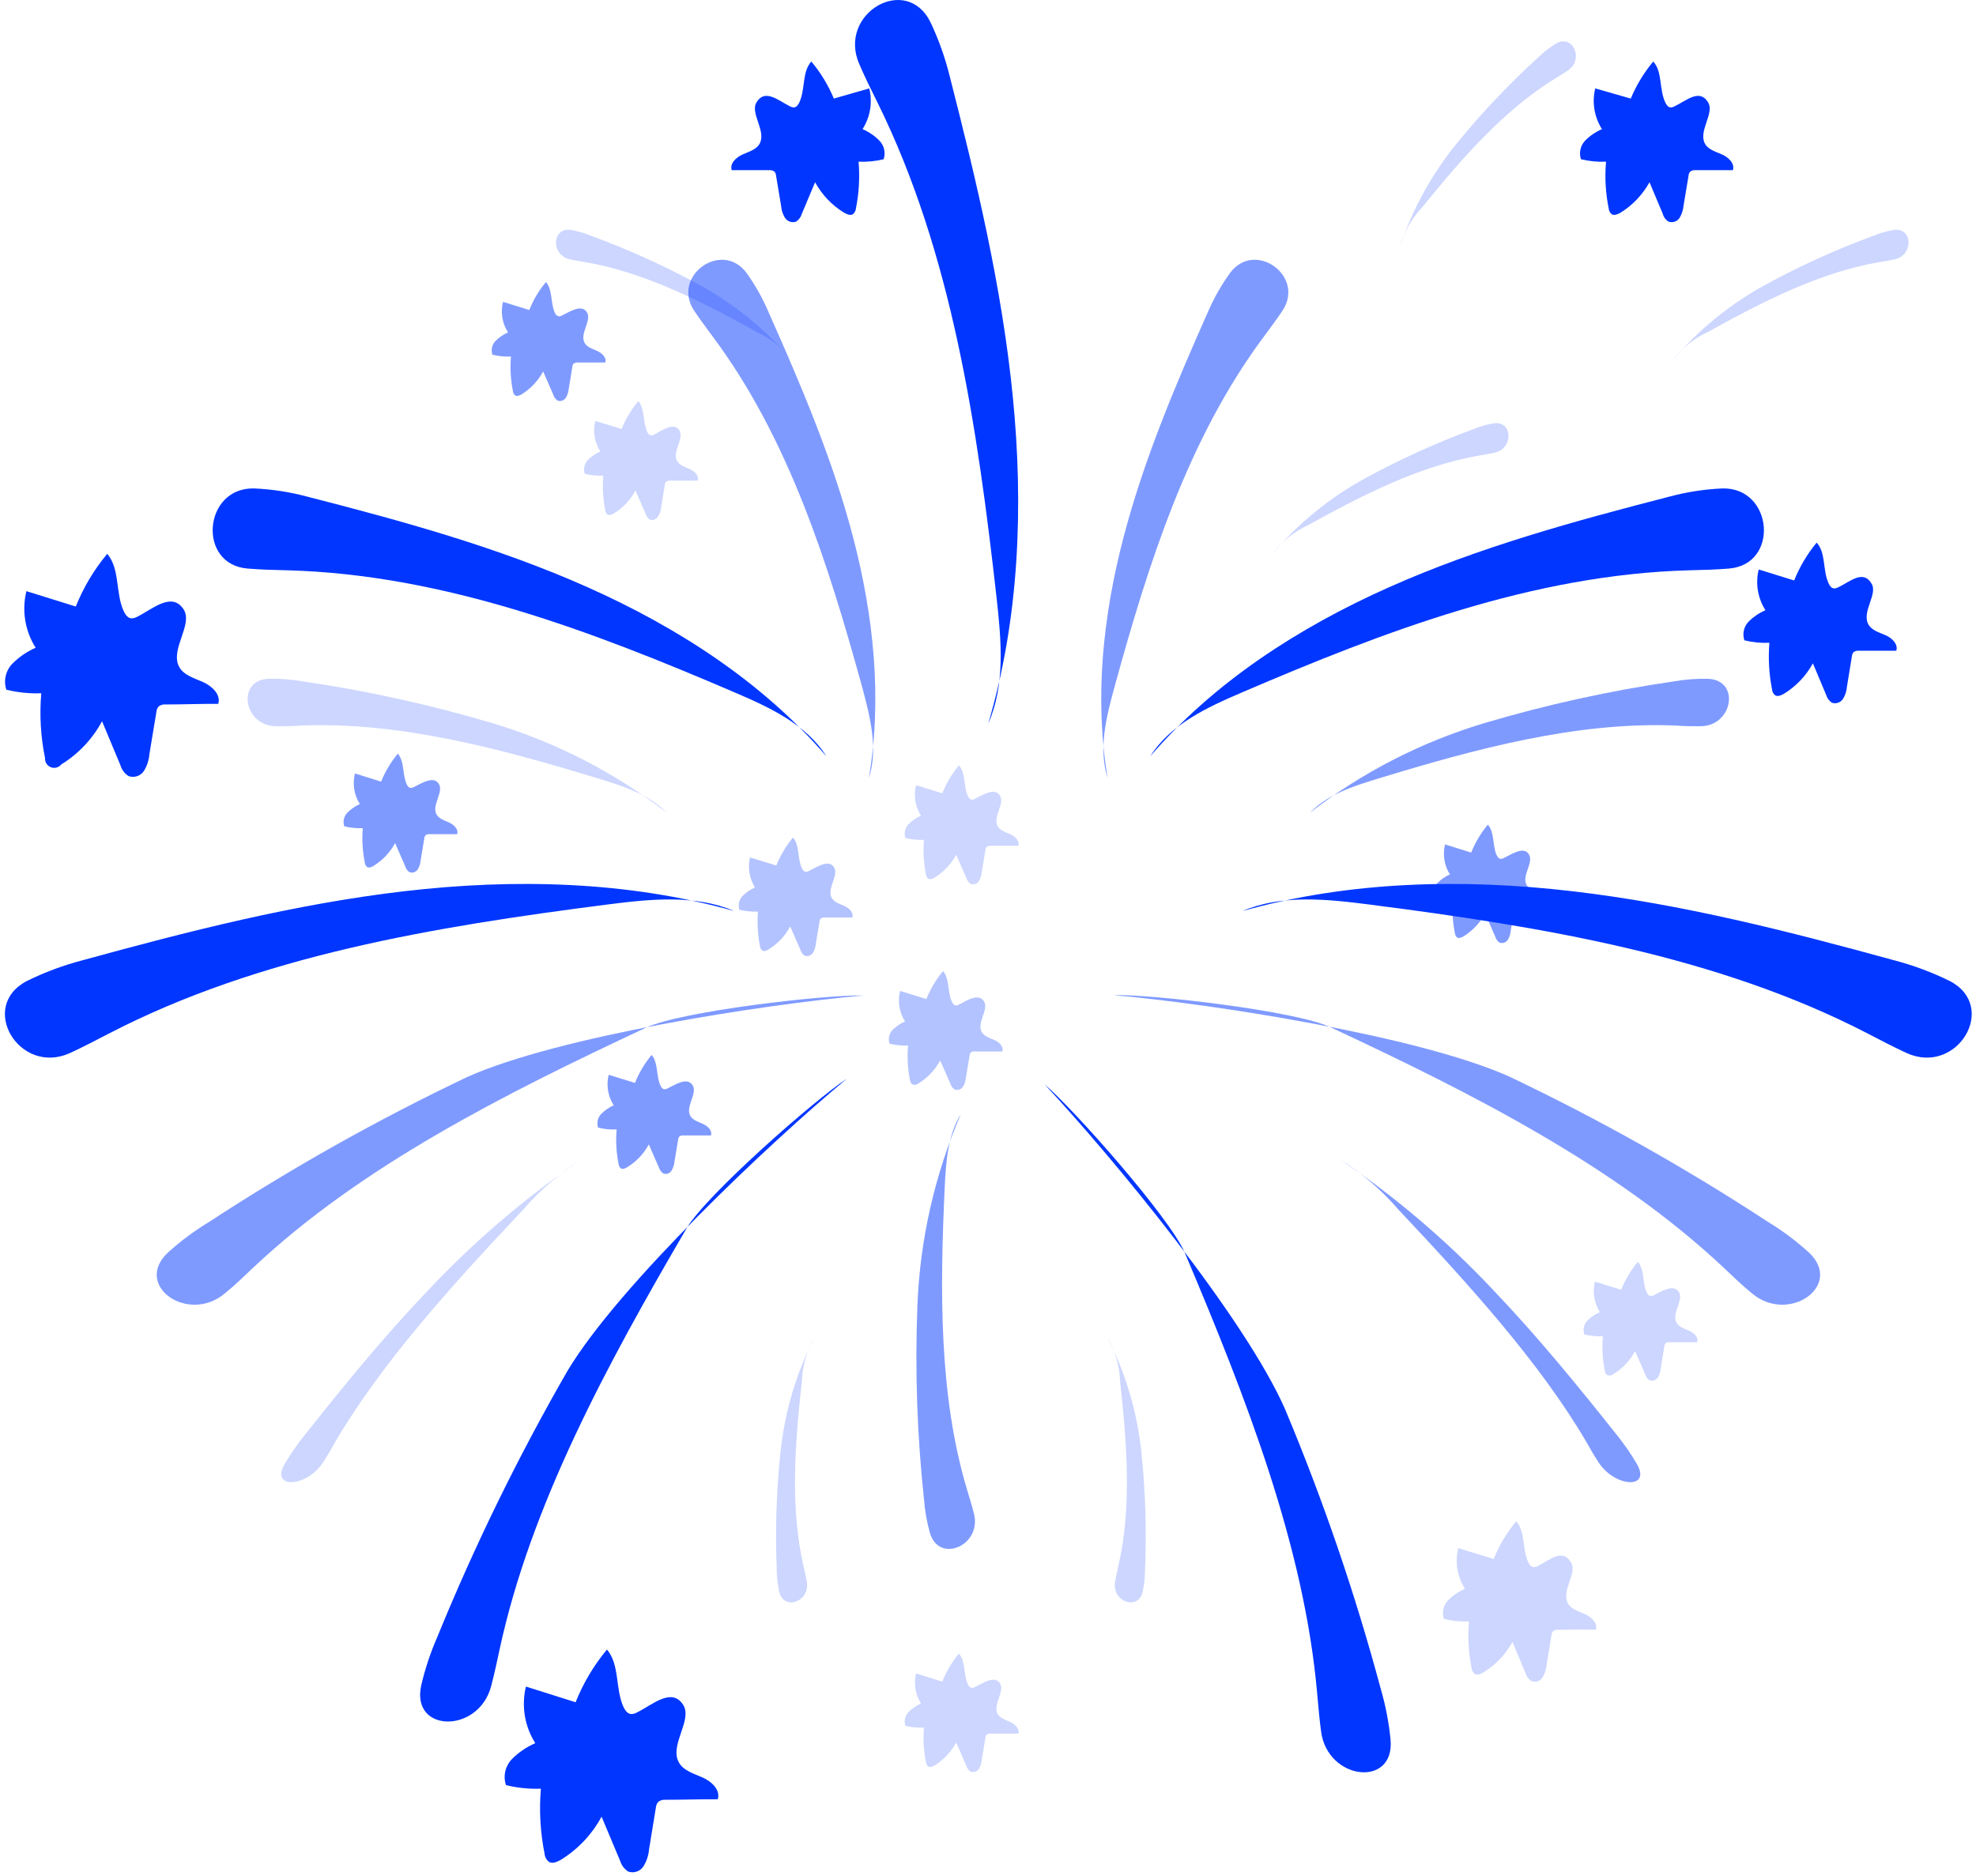 <svg width="398" height="378" viewBox="0 0 398 378" fill="none" xmlns="http://www.w3.org/2000/svg">
              <path opacity="0.5" d="M150.39 55.009C145.427 48.262 135.173 55.583 139.808 62.577C141.018 64.402 142.351 66.165 143.602 67.868C158.88 88.375 166.796 113.538 173.625 138.311C175.286 144.464 176.906 150.862 174.999 156.768C177.727 140.69 175.963 124.079 171.841 108.288C167.719 92.497 161.3 77.506 154.676 62.597C153.517 59.924 152.081 57.381 150.39 55.009Z" fill="#0036FF"/>
              <path d="M51.235 98.403C40.981 98.096 39.628 113.723 49.882 114.543C52.568 114.769 55.295 114.83 57.88 114.892C89.441 115.753 119.3 127.196 147.99 139.501C155.024 142.515 162.346 145.899 166.447 152.359C153.507 137.368 136.485 126.396 118.377 118.316C100.269 110.236 80.971 104.945 61.694 100.003C58.275 99.098 54.768 98.562 51.235 98.403Z" fill="#0036FF"/>
              <path opacity="0.2" d="M54.086 136.753C47.564 136.999 49.041 146.248 55.603 146.309C57.305 146.309 59.028 146.309 60.648 146.166C80.561 145.366 100.966 150.862 120.735 156.912C125.596 158.388 130.723 160.07 134.25 163.7C123.75 155.592 111.849 149.482 99.141 145.674C86.617 141.957 73.842 139.147 60.915 137.265C58.661 136.869 56.373 136.697 54.086 136.753Z" fill="#0036FF"/>
              <path opacity="0.5" d="M187.303 308.832C189.149 315.087 197.762 311.355 196.183 304.997C195.773 303.336 195.26 301.696 194.788 300.137C189.067 281.045 189.333 259.922 190.277 239.27C190.523 234.185 190.871 228.811 193.517 224.484C188.267 236.67 185.305 249.719 184.781 262.977C184.269 276.028 184.714 289.099 186.114 302.085C186.285 304.368 186.683 306.629 187.303 308.832Z" fill="#0036FF"/>
              <path opacity="0.2" d="M115.081 46.334C111.164 45.658 110.877 51.359 114.774 52.241C115.799 52.466 116.824 52.63 117.809 52.794C129.806 54.845 141.29 60.71 152.344 66.842C155.19 68.136 157.665 70.125 159.542 72.625C154.301 66.444 147.969 61.279 140.859 57.388C133.86 53.568 126.587 50.271 119.101 47.524C117.805 46.992 116.458 46.593 115.081 46.334Z" fill="#0036FF"/>
              <path d="M5.441 197.62C-4.505 202.747 3.903 216.795 14.116 212.139C16.782 210.909 19.387 209.535 21.889 208.243C52.26 192.493 87.513 186.689 122.376 182.219C130.887 181.132 139.972 180.168 147.847 183.531C126.375 177.481 103.489 176.969 81.381 179.553C59.274 182.137 37.761 187.653 16.474 193.498C12.668 194.499 8.972 195.88 5.441 197.62Z" fill="#0036FF"/>
              <path opacity="0.5" d="M33.845 252.314C26.708 258.979 37.946 266.854 45.349 260.517C47.4 258.856 49.184 257.092 50.969 255.41C72.748 234.903 101.52 220.424 130.169 207.012C137.203 203.71 166.16 200.368 173.871 200.552C153.692 202.357 112.471 208.755 94.137 216.958C76.163 225.509 58.788 235.266 42.13 246.161C39.18 247.946 36.406 250.006 33.845 252.314Z" fill="#0036FF"/>
              <path d="M84.827 339.595C82.776 349.131 96.373 349.274 98.915 339.738C99.572 337.257 100.105 334.735 100.618 332.335C106.914 303.153 122.315 274.811 138.27 247.495C142.187 240.789 164.089 221.573 170.549 217.328C154.963 230.289 124.632 258.918 114.296 276.185C104.366 293.438 95.61 311.341 88.088 329.772C86.701 332.939 85.61 336.227 84.827 339.595Z" fill="#0036FF"/>
              <path d="M187.426 4.499C182.546 -5.427 168.641 2.735 173.071 12.907C174.219 15.573 175.511 18.178 176.742 20.659C191.733 50.99 196.88 86.037 200.736 120.511C201.679 128.96 202.5 137.983 199.054 145.756C205.33 124.53 206.17 101.869 203.997 79.926C201.823 57.983 196.716 36.593 191.302 15.409C190.377 11.652 189.079 7.997 187.426 4.499Z" fill="#0036FF"/>
              <path d="M159.029 21.377C159.283 21.532 159.572 21.624 159.87 21.643C160.423 21.643 160.792 21.09 161.018 20.598C162.228 17.952 161.531 14.445 163.417 12.395C165.298 14.639 166.826 17.156 167.95 19.859L175.086 17.809C175.429 19.196 175.485 20.639 175.252 22.049C175.02 23.459 174.503 24.808 173.733 26.012C174.991 26.554 176.133 27.334 177.096 28.308C177.58 28.793 177.92 29.402 178.075 30.069C178.231 30.736 178.197 31.433 177.978 32.082C176.328 32.482 174.629 32.647 172.933 32.574C173.197 35.714 173.018 38.876 172.4 41.967C172.383 42.196 172.32 42.42 172.214 42.624C172.108 42.829 171.962 43.01 171.784 43.156C171.272 43.484 170.575 43.156 170.041 42.869C167.58 41.369 165.557 39.247 164.176 36.717L161.51 43.053C161.323 43.709 160.908 44.276 160.341 44.653C159.935 44.794 159.494 44.794 159.088 44.652C158.682 44.511 158.336 44.236 158.106 43.874C157.659 43.148 157.391 42.325 157.327 41.474L156.322 35.445C156.31 35.13 156.195 34.827 155.994 34.584C155.694 34.357 155.322 34.248 154.948 34.276C152.418 34.276 149.896 34.276 147.38 34.276C146.95 32.923 148.283 31.692 149.575 31.118C150.867 30.544 152.384 30.134 153.04 28.883C154.353 26.319 150.99 22.73 152.405 20.577C154.086 17.809 156.834 20.29 159.029 21.377Z" fill="#0036FF"/>
              <path opacity="0.5" d="M247.739 55.009C252.702 48.262 262.956 55.583 258.321 62.577C257.111 64.402 255.778 66.165 254.527 67.868C239.249 88.375 231.313 113.538 224.504 138.311C222.822 144.464 221.202 150.862 223.109 156.768C220.382 140.69 222.166 124.079 226.288 108.288C230.41 92.497 236.829 77.403 243.453 62.494C244.618 59.857 246.055 57.349 247.739 55.009Z" fill="#0036FF"/>
              <path d="M346.874 98.403C357.128 98.096 358.502 113.723 348.227 114.543C345.541 114.769 342.834 114.83 340.25 114.892C308.668 115.753 278.829 127.196 250.139 139.501C243.105 142.515 235.784 145.899 231.682 152.359C244.602 137.368 261.623 126.396 279.752 118.316C297.881 110.236 317.158 104.966 336.353 100.023C339.792 99.107 343.319 98.564 346.874 98.403Z" fill="#0036FF"/>
              <path opacity="0.5" d="M344.044 136.753C350.545 136.999 349.089 146.248 342.527 146.309C340.824 146.309 339.102 146.309 337.461 146.166C317.548 145.366 297.164 150.862 277.394 156.912C272.534 158.388 267.407 160.07 263.88 163.7C274.38 155.592 286.281 149.482 298.989 145.674C311.512 141.954 324.287 139.144 337.215 137.265C339.469 136.869 341.756 136.697 344.044 136.753Z" fill="#0036FF"/>
              <path opacity="0.2" d="M381.311 46.334C385.249 45.658 385.536 51.359 381.64 52.241C380.614 52.466 379.589 52.63 378.584 52.794C366.587 54.845 355.123 60.71 344.07 66.842C341.224 68.136 338.748 70.125 336.871 72.625C342.107 66.439 348.441 61.273 355.554 57.388C362.547 53.568 369.812 50.271 377.292 47.524C378.59 46.997 379.936 46.599 381.311 46.334Z" fill="#0036FF"/>
              <path opacity="0.2" d="M230.164 320.666C229.282 324.562 223.889 322.716 224.607 318.615C224.791 317.569 225.017 316.564 225.242 315.58C227.99 303.726 226.986 290.868 225.612 278.317C225.506 275.191 224.626 272.139 223.048 269.438C226.737 276.675 229.059 284.531 229.898 292.611C230.72 300.547 230.96 308.532 230.615 316.503C230.601 317.902 230.45 319.296 230.164 320.666Z" fill="#0036FF"/>
              <path opacity="0.5" d="M329.668 294.887C332.723 300.076 325.218 299.707 321.916 294.518C321.034 293.165 320.255 291.811 319.476 290.417C310.165 274.564 295.974 258.876 281.7 243.721C278.313 239.788 274.359 236.381 269.97 233.61C281.153 241.209 291.469 250.011 300.731 259.86C309.898 269.458 317.999 279.445 325.935 289.432C327.303 291.163 328.55 292.986 329.668 294.887Z" fill="#0036FF"/>
              <path opacity="0.2" d="M57.367 294.887C54.311 300.076 61.837 299.707 65.139 294.518C66.001 293.165 66.8 291.811 67.559 290.417C76.87 274.564 91.061 258.876 105.355 243.721C108.735 239.788 112.682 236.381 117.065 233.61C105.89 241.219 95.575 250.021 86.303 259.86C77.136 269.458 69.036 279.445 61.12 289.432C59.745 291.163 58.492 292.985 57.367 294.887Z" fill="#0036FF"/>
              <path opacity="0.2" d="M156.952 320.666C157.834 324.562 163.207 322.716 162.51 318.615C162.325 317.569 162.079 316.564 161.853 315.58C159.126 303.726 160.11 290.868 161.505 278.317C161.612 275.194 162.485 272.144 164.048 269.438C160.358 276.675 158.036 284.531 157.198 292.611C156.369 300.546 156.122 308.531 156.46 316.503C156.488 317.903 156.653 319.297 156.952 320.666Z" fill="#0036FF"/>
              <path opacity="0.2" d="M300.752 85.299C304.669 84.602 304.956 90.324 301.059 91.185C300.034 91.411 299.009 91.595 298.024 91.759C286.027 93.81 274.543 99.675 263.489 105.787C260.652 107.094 258.18 109.08 256.291 111.57C261.532 105.394 267.865 100.236 274.974 96.353C281.977 92.535 289.249 89.231 296.732 86.468C298.029 85.943 299.376 85.551 300.752 85.299Z" fill="#0036FF"/>
              <path opacity="0.2" d="M313.349 8.805C316.732 6.755 319.132 11.902 315.851 14.158C314.969 14.753 314.087 15.306 313.226 15.819C302.869 22.197 294.42 31.938 286.463 41.741C284.314 44.015 282.758 46.783 281.931 49.8C284.491 42.113 288.439 34.961 293.579 28.698C298.617 22.541 304.101 16.763 309.985 11.41C311.021 10.437 312.147 9.565 313.349 8.805Z" fill="#0036FF"/>
              <path d="M392.688 197.62C402.634 202.747 394.226 216.795 384.013 212.139C381.347 210.909 378.722 209.535 376.241 208.243C345.848 192.493 310.616 186.689 275.753 182.219C267.243 181.132 258.158 180.168 250.283 183.531C271.754 177.481 294.62 176.969 316.748 179.553C338.876 182.137 360.347 187.653 381.655 193.498C385.46 194.503 389.156 195.884 392.688 197.62Z" fill="#0036FF"/>
              <path opacity="0.5" d="M364.325 252.314C371.462 258.979 360.224 266.854 352.821 260.517C350.77 258.856 348.986 257.092 347.202 255.41C325.361 234.882 296.65 220.342 267.939 206.93C260.905 203.628 231.948 200.286 224.217 200.47C244.417 202.275 285.638 208.673 303.971 216.876C321.946 225.427 339.321 235.184 355.979 246.079C358.953 247.887 361.748 249.974 364.325 252.314Z" fill="#0036FF"/>
              <path d="M280.08 350.484C280.962 360.205 267.406 358.687 266.094 348.864C265.745 346.321 265.54 343.757 265.314 341.317C262.73 311.56 250.959 281.517 238.654 252.416C235.599 245.28 216.28 223.459 210.395 218.456C224.237 233.262 250.733 265.459 258.834 283.896C266.528 302.253 272.975 321.108 278.132 340.333C279.095 343.649 279.747 347.047 280.08 350.484Z" fill="#0036FF"/>
              <path d="M337.364 21.377C337.111 21.535 336.822 21.627 336.524 21.643C335.99 21.643 335.621 21.09 335.396 20.598C334.165 17.952 334.862 14.445 332.996 12.395C331.116 14.639 329.588 17.156 328.464 19.859L321.307 17.809C320.969 19.197 320.915 20.639 321.148 22.048C321.38 23.457 321.895 24.806 322.66 26.012C321.405 26.559 320.264 27.338 319.297 28.308C318.82 28.797 318.488 29.408 318.336 30.074C318.184 30.74 318.218 31.435 318.436 32.082C320.086 32.482 321.784 32.647 323.481 32.574C323.206 35.714 323.386 38.878 324.014 41.967C324.031 42.196 324.094 42.42 324.2 42.624C324.305 42.829 324.451 43.01 324.629 43.156C325.142 43.484 325.839 43.156 326.372 42.869C328.823 41.355 330.842 39.236 332.238 36.717L334.903 43.053C335.075 43.716 335.493 44.288 336.072 44.653C336.478 44.794 336.92 44.794 337.326 44.652C337.731 44.511 338.077 44.236 338.308 43.874C338.746 43.143 339.013 42.323 339.087 41.474L340.092 35.445C340.104 35.13 340.219 34.827 340.42 34.584C340.719 34.357 341.091 34.248 341.466 34.276C343.995 34.276 346.518 34.276 349.033 34.276C349.464 32.923 348.131 31.692 346.839 31.118C345.547 30.544 344.009 30.134 343.373 28.883C342.061 26.319 345.424 22.73 344.009 20.577C342.327 17.809 339.641 20.29 337.364 21.377Z" fill="#0036FF"/>
              <path opacity="0.2" d="M309.775 315.477C309.519 315.627 309.231 315.711 308.934 315.723C308.381 315.723 308.012 315.169 307.786 314.677C306.576 312.052 307.273 308.627 305.407 306.474C303.501 308.756 301.964 311.324 300.854 314.082L293.718 311.888C293.377 313.276 293.321 314.718 293.553 316.128C293.786 317.538 294.302 318.887 295.071 320.091C293.814 320.626 292.672 321.399 291.708 322.368C291.23 322.856 290.895 323.465 290.739 324.131C290.584 324.796 290.614 325.492 290.826 326.141C292.475 326.548 294.174 326.72 295.871 326.654C295.607 329.787 295.786 332.942 296.404 336.026C296.45 336.492 296.67 336.924 297.02 337.236C297.553 337.564 298.229 337.236 298.763 336.928C301.229 335.433 303.253 333.31 304.628 330.776L307.294 337.113C307.488 337.765 307.91 338.325 308.483 338.692C308.884 338.837 309.322 338.841 309.725 338.703C310.127 338.565 310.471 338.293 310.698 337.933C311.14 337.202 311.413 336.383 311.498 335.533L312.482 329.484C312.494 329.168 312.609 328.866 312.81 328.622C313.119 328.4 313.498 328.298 313.877 328.335C316.379 328.335 318.901 328.233 321.424 328.335C321.854 327.002 320.521 325.751 319.229 325.177C317.937 324.603 316.42 324.193 315.764 322.942C314.451 320.399 317.814 316.789 316.399 314.739C314.718 311.827 311.97 314.39 309.775 315.477Z" fill="#0036FF"/>
              <path d="M370.294 118.296C370.042 118.455 369.75 118.54 369.453 118.542C368.899 118.542 368.53 118.009 368.304 117.517C367.094 114.872 367.792 111.365 365.905 109.314C364.011 111.609 362.483 114.182 361.373 116.943L354.236 114.728C353.895 116.116 353.839 117.558 354.072 118.968C354.304 120.378 354.821 121.726 355.59 122.931C354.336 123.474 353.196 124.246 352.226 125.207C351.742 125.696 351.403 126.309 351.248 126.979C351.092 127.649 351.126 128.349 351.344 129.001C352.995 129.401 354.693 129.567 356.389 129.494C356.126 132.634 356.305 135.796 356.923 138.886C356.939 139.116 357.003 139.339 357.108 139.544C357.214 139.748 357.36 139.929 357.538 140.075C358.05 140.404 358.748 140.075 359.281 139.788C361.743 138.288 363.765 136.166 365.146 133.636L367.812 139.973C368 140.628 368.414 141.195 368.981 141.573C369.387 141.71 369.828 141.708 370.232 141.566C370.637 141.425 370.983 141.153 371.216 140.793C371.664 140.067 371.931 139.244 371.996 138.394L373.001 132.242C373.017 131.933 373.132 131.638 373.329 131.401C373.628 131.174 374 131.065 374.375 131.093C376.897 131.093 379.419 131.093 381.942 131.093C382.373 129.76 381.04 128.509 379.748 127.955C378.456 127.402 376.938 126.971 376.282 125.72C374.969 123.157 378.333 119.568 376.918 117.517C375.236 114.707 372.529 117.25 370.294 118.296Z" fill="#0036FF"/>
              <path d="M128.344 344.968C127.99 345.182 127.588 345.302 127.175 345.316C126.416 345.316 125.903 344.558 125.575 343.881C123.893 340.189 124.857 335.411 122.253 332.314C119.603 335.502 117.471 339.087 115.936 342.937L105.929 339.779C105.465 341.709 105.393 343.713 105.717 345.671C106.041 347.63 106.755 349.504 107.815 351.182C106.062 351.942 104.469 353.028 103.119 354.381C102.456 355.061 101.993 355.911 101.779 356.836C101.566 357.762 101.611 358.729 101.909 359.631C104.209 360.197 106.577 360.438 108.943 360.348C108.573 364.716 108.822 369.114 109.682 373.412C109.704 373.733 109.792 374.046 109.941 374.331C110.089 374.617 110.294 374.869 110.543 375.073C111.261 375.545 112.225 375.073 112.963 374.683C116.412 372.554 119.241 369.555 121.166 365.988L124.878 374.827C125.153 375.732 125.732 376.515 126.518 377.042C127.079 377.241 127.691 377.244 128.253 377.051C128.816 376.857 129.296 376.478 129.615 375.975C130.241 374.956 130.62 373.804 130.723 372.612L132.097 364.204C132.132 363.769 132.296 363.355 132.568 363.014C132.986 362.685 133.515 362.53 134.045 362.584C137.552 362.584 141.058 362.461 144.565 362.481C145.18 360.615 143.314 358.892 141.51 358.093C139.705 357.293 137.593 356.719 136.69 354.975C134.845 351.428 139.582 346.485 137.572 343.409C135.255 339.902 131.42 343.45 128.344 344.968Z" fill="#0036FF"/>
              <path d="M27.692 124.223C27.332 124.439 26.922 124.559 26.502 124.571C25.764 124.571 25.231 123.812 24.923 123.136C23.221 119.444 24.206 114.666 21.601 111.569C18.945 114.756 16.806 118.341 15.264 122.192L5.318 119.096C4.845 121.024 4.767 123.028 5.088 124.987C5.408 126.947 6.122 128.821 7.184 130.498C5.437 131.259 3.85 132.344 2.508 133.697C1.842 134.375 1.375 135.224 1.158 136.15C0.941 137.076 0.982 138.043 1.278 138.947C3.578 139.513 5.945 139.755 8.312 139.665C7.939 144.033 8.194 148.433 9.071 152.728C9.046 153.12 9.147 153.509 9.358 153.839C9.569 154.169 9.88 154.423 10.246 154.565C10.612 154.707 11.013 154.728 11.392 154.627C11.77 154.525 12.107 154.305 12.352 154C15.801 151.87 18.63 148.872 20.555 145.304L24.247 154.143C24.511 155.06 25.102 155.848 25.908 156.358C26.469 156.554 27.079 156.555 27.641 156.362C28.203 156.168 28.683 155.791 29.004 155.292C29.627 154.272 30 153.12 30.091 151.928L31.486 143.52C31.506 143.086 31.664 142.669 31.937 142.331C32.358 142.008 32.887 141.861 33.413 141.921C36.92 141.921 40.427 141.777 43.954 141.798C44.549 139.931 42.683 138.209 40.899 137.409C39.115 136.609 36.961 136.035 36.059 134.292C34.234 130.744 38.971 125.802 36.961 122.726C34.582 119.157 30.747 122.705 27.692 124.223Z" fill="#0036FF"/>
              <path opacity="0.2" d="M333.133 260.927C332.949 261.043 332.736 261.107 332.518 261.111C332.108 261.111 331.841 260.701 331.656 260.352C330.754 258.302 331.287 255.861 329.893 254.2C328.49 255.897 327.355 257.799 326.529 259.84L321.238 258.199C320.986 259.24 320.944 260.32 321.117 261.377C321.289 262.434 321.673 263.445 322.243 264.351C321.314 264.744 320.471 265.315 319.762 266.033C319.407 266.393 319.157 266.843 319.042 267.335C318.926 267.827 318.948 268.342 319.106 268.822C320.326 269.125 321.582 269.256 322.838 269.212C322.646 271.53 322.785 273.864 323.248 276.143C323.258 276.314 323.303 276.48 323.381 276.632C323.459 276.784 323.567 276.918 323.699 277.025C323.913 277.111 324.146 277.138 324.374 277.102C324.601 277.065 324.815 276.968 324.991 276.82C326.812 275.68 328.309 274.091 329.339 272.206L331.39 276.902C331.525 277.384 331.831 277.8 332.251 278.071C332.55 278.179 332.876 278.182 333.178 278.082C333.479 277.982 333.738 277.783 333.912 277.517C334.239 276.975 334.435 276.364 334.486 275.733L335.225 271.263C335.24 271.031 335.326 270.809 335.471 270.627C335.578 270.537 335.702 270.471 335.837 270.432C335.971 270.393 336.112 270.383 336.25 270.401H341.849C342.156 269.417 341.172 268.494 340.208 268.084C339.244 267.674 338.157 267.346 337.645 266.423C336.681 264.536 339.203 261.911 338.137 260.27C337.07 258.63 334.753 260.106 333.133 260.927Z" fill="#0036FF"/>
              <path opacity="0.2" d="M196.389 339.881C196.198 339.983 195.989 340.045 195.773 340.066C195.577 340.021 195.396 339.925 195.249 339.789C195.101 339.652 194.992 339.479 194.932 339.287C194.03 337.338 194.543 334.795 193.148 333.134C191.741 334.828 190.606 336.731 189.785 338.774L184.515 337.133C184.265 338.156 184.223 339.219 184.392 340.258C184.561 341.297 184.938 342.292 185.499 343.183C184.578 343.6 183.738 344.177 183.018 344.885C182.662 345.245 182.413 345.695 182.297 346.187C182.181 346.679 182.204 347.194 182.361 347.674C183.58 347.981 184.838 348.105 186.094 348.043C185.9 350.368 186.038 352.709 186.504 354.995C186.516 355.165 186.563 355.331 186.64 355.482C186.718 355.634 186.825 355.768 186.955 355.877C187.345 356.123 187.857 355.877 188.247 355.672C190.068 354.533 191.566 352.944 192.595 351.058L194.645 355.754C194.78 356.236 195.087 356.652 195.507 356.923C195.808 357.025 196.135 357.024 196.435 356.92C196.736 356.816 196.994 356.615 197.168 356.349C197.494 355.807 197.691 355.196 197.742 354.565L198.48 350.094C198.496 349.868 198.582 349.653 198.726 349.479C198.946 349.304 199.226 349.223 199.506 349.253C201.379 349.253 203.245 349.253 205.104 349.253C205.412 348.269 204.428 347.346 203.484 346.915C202.541 346.485 201.433 346.198 200.921 345.254C199.936 343.368 202.459 340.743 201.392 339.102C200.326 337.461 198.029 339.061 196.389 339.881Z" fill="#0036FF"/>
              <path opacity="0.5" d="M113.194 63.561C113.004 63.665 112.795 63.728 112.579 63.746C112.383 63.701 112.202 63.605 112.054 63.468C111.907 63.332 111.798 63.158 111.738 62.966C110.836 60.916 111.349 58.475 109.975 56.814C108.553 58.497 107.417 60.403 106.611 62.454L101.32 60.813C101.054 61.852 101.006 62.935 101.179 63.994C101.352 65.053 101.742 66.065 102.325 66.965C101.396 67.377 100.548 67.954 99.823 68.667C99.469 69.028 99.223 69.479 99.11 69.972C98.998 70.464 99.025 70.978 99.188 71.457C100.406 71.764 101.664 71.889 102.92 71.826C102.72 74.15 102.851 76.49 103.31 78.778C103.322 78.947 103.368 79.113 103.446 79.264C103.523 79.416 103.63 79.55 103.761 79.659C104.15 79.906 104.663 79.659 105.053 79.454C106.88 78.323 108.379 76.732 109.4 74.84L111.451 79.537C111.591 80.021 111.905 80.438 112.333 80.705C112.631 80.806 112.955 80.804 113.252 80.7C113.549 80.596 113.803 80.396 113.974 80.131C114.3 79.589 114.497 78.978 114.548 78.347L115.286 73.876C115.299 73.65 115.386 73.434 115.532 73.261C115.752 73.086 116.032 73.005 116.311 73.035C118.185 73.035 120.051 73.035 121.91 73.035C122.238 72.051 121.233 71.128 120.29 70.698C119.347 70.267 118.239 69.98 117.726 69.037C116.742 67.15 119.265 64.525 118.198 62.884C117.132 61.244 114.835 62.741 113.194 63.561Z" fill="#0036FF"/>
              <path opacity="0.5" d="M134.496 219.255C134.306 219.374 134.086 219.438 133.861 219.439C133.471 219.439 133.184 219.05 133.02 218.681C132.118 216.732 132.63 214.189 131.256 212.528C129.842 214.217 128.706 216.121 127.893 218.168L122.602 216.527C122.346 217.568 122.302 218.649 122.475 219.706C122.648 220.764 123.033 221.775 123.607 222.68C122.682 223.089 121.841 223.666 121.125 224.382C120.768 224.74 120.518 225.191 120.402 225.683C120.286 226.176 120.309 226.691 120.469 227.171C121.688 227.478 122.946 227.602 124.202 227.54C124.001 229.864 124.133 232.205 124.591 234.492C124.627 234.832 124.788 235.146 125.042 235.374C125.432 235.62 125.945 235.374 126.334 235.148C128.164 234.028 129.664 232.443 130.682 230.555L132.733 235.251C132.886 235.729 133.197 236.141 133.615 236.42C133.913 236.524 134.237 236.524 134.535 236.42C134.833 236.315 135.087 236.113 135.255 235.846C135.589 235.305 135.793 234.694 135.85 234.061L136.588 229.591C136.591 229.362 136.679 229.143 136.834 228.975C136.941 228.886 137.066 228.819 137.2 228.781C137.334 228.742 137.475 228.731 137.614 228.75C139.48 228.75 141.346 228.75 143.192 228.75C143.52 227.766 142.535 226.843 141.572 226.412C140.608 225.981 139.521 225.674 139.008 224.751C138.044 222.864 140.567 220.239 139.48 218.599C138.393 216.958 136.117 218.455 134.496 219.255Z" fill="#0036FF"/>
              <path opacity="0.5" d="M83.371 158.553C83.188 158.673 82.974 158.737 82.755 158.737C82.345 158.737 82.079 158.348 81.915 157.978C81.012 156.03 81.525 153.487 80.13 151.826C78.723 153.52 77.588 155.423 76.767 157.466L71.497 155.825C71.233 156.864 71.183 157.945 71.353 159.003C71.522 160.061 71.906 161.073 72.481 161.977C71.561 162.395 70.721 162.971 70 163.68C69.642 164.038 69.392 164.488 69.276 164.981C69.16 165.474 69.183 165.989 69.344 166.469C70.563 166.775 71.82 166.899 73.076 166.838C72.882 169.163 73.02 171.504 73.486 173.79C73.498 173.96 73.545 174.125 73.622 174.277C73.7 174.428 73.807 174.562 73.937 174.672C74.327 174.918 74.84 174.672 75.229 174.446C77.059 173.326 78.559 171.741 79.577 169.852L81.627 174.549C81.763 175.03 82.069 175.446 82.489 175.718C82.79 175.819 83.117 175.818 83.418 175.714C83.718 175.61 83.976 175.41 84.15 175.143C84.477 174.601 84.673 173.99 84.724 173.359L85.463 168.889C85.476 168.662 85.562 168.446 85.709 168.273C85.928 168.098 86.209 168.017 86.488 168.048C88.347 168.048 90.213 168.048 92.087 168.048C92.394 167.063 91.41 166.141 90.466 165.71C89.523 165.279 88.416 164.972 87.903 164.049C86.918 162.162 89.441 159.537 88.375 157.896C87.308 156.256 85.011 157.753 83.371 158.553Z" fill="#0036FF"/>
              <path opacity="0.5" d="M302.926 172.846C302.742 172.963 302.529 173.027 302.311 173.031C301.901 173.031 301.634 172.641 301.449 172.272C300.567 170.324 301.08 167.781 299.686 166.12C298.278 167.813 297.144 169.716 296.322 171.759L291.052 170.119C290.802 171.142 290.761 172.204 290.93 173.243C291.099 174.283 291.475 175.277 292.036 176.168C291.106 176.568 290.263 177.147 289.555 177.871C289.198 178.229 288.947 178.679 288.831 179.172C288.715 179.664 288.739 180.18 288.899 180.66C290.12 180.956 291.376 181.08 292.631 181.029C292.438 183.354 292.576 185.695 293.041 187.981C293.054 188.15 293.1 188.316 293.177 188.467C293.255 188.619 293.362 188.753 293.492 188.863C293.882 189.109 294.395 188.863 294.784 188.637C296.604 187.505 298.102 185.923 299.132 184.043L301.183 188.719C301.313 189.208 301.62 189.632 302.044 189.909C302.345 190.01 302.672 190.009 302.973 189.905C303.273 189.801 303.531 189.601 303.705 189.334C304.032 188.792 304.228 188.181 304.279 187.55L305.018 183.079C305.033 182.848 305.119 182.626 305.264 182.444C305.488 182.278 305.767 182.205 306.043 182.239C307.902 182.239 309.769 182.239 311.642 182.239C311.949 181.254 310.965 180.331 310.022 179.901C309.078 179.47 307.971 179.163 307.458 178.24C306.474 176.353 308.996 173.728 307.93 172.087C306.863 170.447 304.566 172.046 302.926 172.846Z" fill="#0036FF"/>
              <path opacity="0.2" d="M196.388 160.911C196.205 161.031 195.992 161.095 195.773 161.096C195.363 161.096 195.096 160.686 194.932 160.337C194.03 158.286 194.543 155.846 193.148 154.185C191.749 155.884 190.616 157.786 189.785 159.824L184.514 158.184C184.253 159.222 184.205 160.303 184.374 161.361C184.543 162.419 184.926 163.431 185.499 164.336C184.575 164.739 183.734 165.309 183.017 166.017C182.66 166.38 182.41 166.834 182.294 167.33C182.178 167.826 182.202 168.344 182.361 168.827C183.584 169.113 184.839 169.237 186.093 169.196C185.902 171.514 186.04 173.848 186.504 176.128C186.511 176.299 186.555 176.466 186.633 176.618C186.711 176.77 186.821 176.904 186.955 177.01C187.344 177.276 187.857 177.01 188.247 176.805C190.074 175.673 191.573 174.082 192.594 172.19L194.645 176.887C194.78 177.368 195.086 177.784 195.506 178.056C195.805 178.167 196.133 178.173 196.435 178.072C196.737 177.971 196.996 177.77 197.168 177.502C197.494 176.959 197.691 176.349 197.742 175.718L198.48 171.247C198.496 171.015 198.582 170.793 198.726 170.611C198.955 170.454 199.228 170.375 199.505 170.386C201.379 170.386 203.245 170.386 205.104 170.386C205.412 169.401 204.427 168.478 203.484 168.068C202.541 167.658 201.433 167.33 200.921 166.407C199.936 164.52 202.459 161.895 201.392 160.255C200.326 158.614 198.029 160.111 196.388 160.911Z" fill="#0036FF"/>
              <path opacity="0.3" d="M162.961 175.451C162.777 175.568 162.564 175.632 162.346 175.636C161.936 175.636 161.669 175.246 161.485 174.877C160.582 172.826 161.115 170.386 159.721 168.725C158.322 170.424 157.188 172.326 156.358 174.364L151.067 172.744C150.825 173.769 150.789 174.831 150.961 175.87C151.134 176.909 151.511 177.903 152.072 178.794C151.146 179.194 150.305 179.764 149.59 180.476C149.233 180.838 148.983 181.292 148.867 181.788C148.751 182.284 148.774 182.802 148.934 183.285C150.157 183.571 151.411 183.695 152.666 183.654C152.475 185.979 152.613 188.32 153.076 190.606C153.089 190.776 153.135 190.941 153.213 191.093C153.29 191.244 153.397 191.379 153.528 191.488C153.917 191.734 154.43 191.488 154.82 191.263C156.647 190.131 158.146 188.54 159.167 186.648L161.218 191.345C161.348 191.834 161.655 192.257 162.079 192.534C162.381 192.636 162.707 192.635 163.008 192.531C163.309 192.427 163.566 192.226 163.74 191.96C164.067 191.417 164.264 190.807 164.315 190.176L165.053 185.705C165.069 185.473 165.155 185.251 165.299 185.069C165.525 184.907 165.8 184.827 166.078 184.844C167.944 184.844 169.811 184.844 171.677 184.844C171.985 183.839 171 182.916 170.057 182.506C169.113 182.096 168.006 181.767 167.493 180.845C166.509 178.958 169.031 176.333 167.965 174.692C166.899 173.052 164.602 174.651 162.961 175.451Z" fill="#0036FF"/>
              <path opacity="0.2" d="M131.81 87.534C131.619 87.654 131.399 87.718 131.174 87.719C130.785 87.719 130.497 87.329 130.333 86.96C129.431 84.909 129.944 82.469 128.57 80.808C127.16 82.492 126.025 84.388 125.206 86.427L119.915 84.807C119.649 85.846 119.601 86.929 119.774 87.988C119.947 89.047 120.337 90.058 120.92 90.959C119.992 91.364 119.144 91.933 118.418 92.641C118.069 93.008 117.825 93.463 117.713 93.958C117.601 94.452 117.625 94.968 117.783 95.45C119.003 95.747 120.26 95.871 121.515 95.819C121.317 98.143 121.448 100.484 121.905 102.771C121.917 102.941 121.963 103.107 122.041 103.258C122.118 103.409 122.226 103.544 122.356 103.653C122.746 103.899 123.258 103.653 123.648 103.428C125.483 102.305 126.984 100.712 127.996 98.813L130.046 103.51C130.194 103.996 130.505 104.417 130.928 104.699C131.25 104.793 131.595 104.769 131.9 104.629C132.205 104.49 132.45 104.245 132.589 103.94C132.923 103.4 133.127 102.789 133.184 102.156L133.902 97.685C133.918 97.454 134.003 97.232 134.148 97.05C134.377 96.893 134.65 96.814 134.927 96.824C136.793 96.824 138.659 96.824 140.526 96.824C140.854 95.819 139.869 94.896 138.906 94.486C137.942 94.076 136.855 93.748 136.342 92.825C135.378 90.938 137.88 88.313 136.814 86.673C135.747 85.032 133.43 86.632 131.81 87.534Z" fill="#0036FF"/>
              <path opacity="0.3" d="M193.189 202.377C192.995 202.488 192.777 202.551 192.553 202.561C192.164 202.561 191.877 202.151 191.713 201.782C190.81 199.834 191.323 197.312 189.949 195.63C188.539 197.322 187.404 199.225 186.586 201.269L181.295 199.629C181.031 200.668 180.984 201.751 181.157 202.81C181.33 203.868 181.719 204.88 182.3 205.781C181.367 206.178 180.518 206.749 179.798 207.463C179.45 207.827 179.207 208.279 179.095 208.77C178.983 209.261 179.006 209.773 179.162 210.252C180.382 210.556 181.638 210.687 182.894 210.641C182.696 212.959 182.827 215.293 183.284 217.573C183.32 217.913 183.48 218.227 183.735 218.455C183.949 218.541 184.182 218.567 184.41 218.531C184.637 218.495 184.851 218.398 185.027 218.25C186.855 217.118 188.353 215.527 189.375 213.636L191.426 218.332C191.566 218.817 191.88 219.233 192.307 219.501C192.604 219.603 192.925 219.604 193.222 219.504C193.519 219.404 193.774 219.208 193.948 218.947C194.282 218.406 194.485 217.796 194.543 217.163L195.281 212.692C195.275 212.563 195.298 212.434 195.35 212.315C195.402 212.196 195.481 212.091 195.58 212.007C195.679 211.924 195.796 211.864 195.922 211.834C196.048 211.803 196.18 211.802 196.306 211.831C198.173 211.831 200.018 211.831 201.884 211.831C202.213 210.847 201.228 209.924 200.264 209.514C199.3 209.103 198.214 208.775 197.701 207.852C196.737 205.966 199.239 203.341 198.173 201.7C197.106 200.06 194.809 201.475 193.189 202.377Z" fill="#0036FF"/>
            </svg>